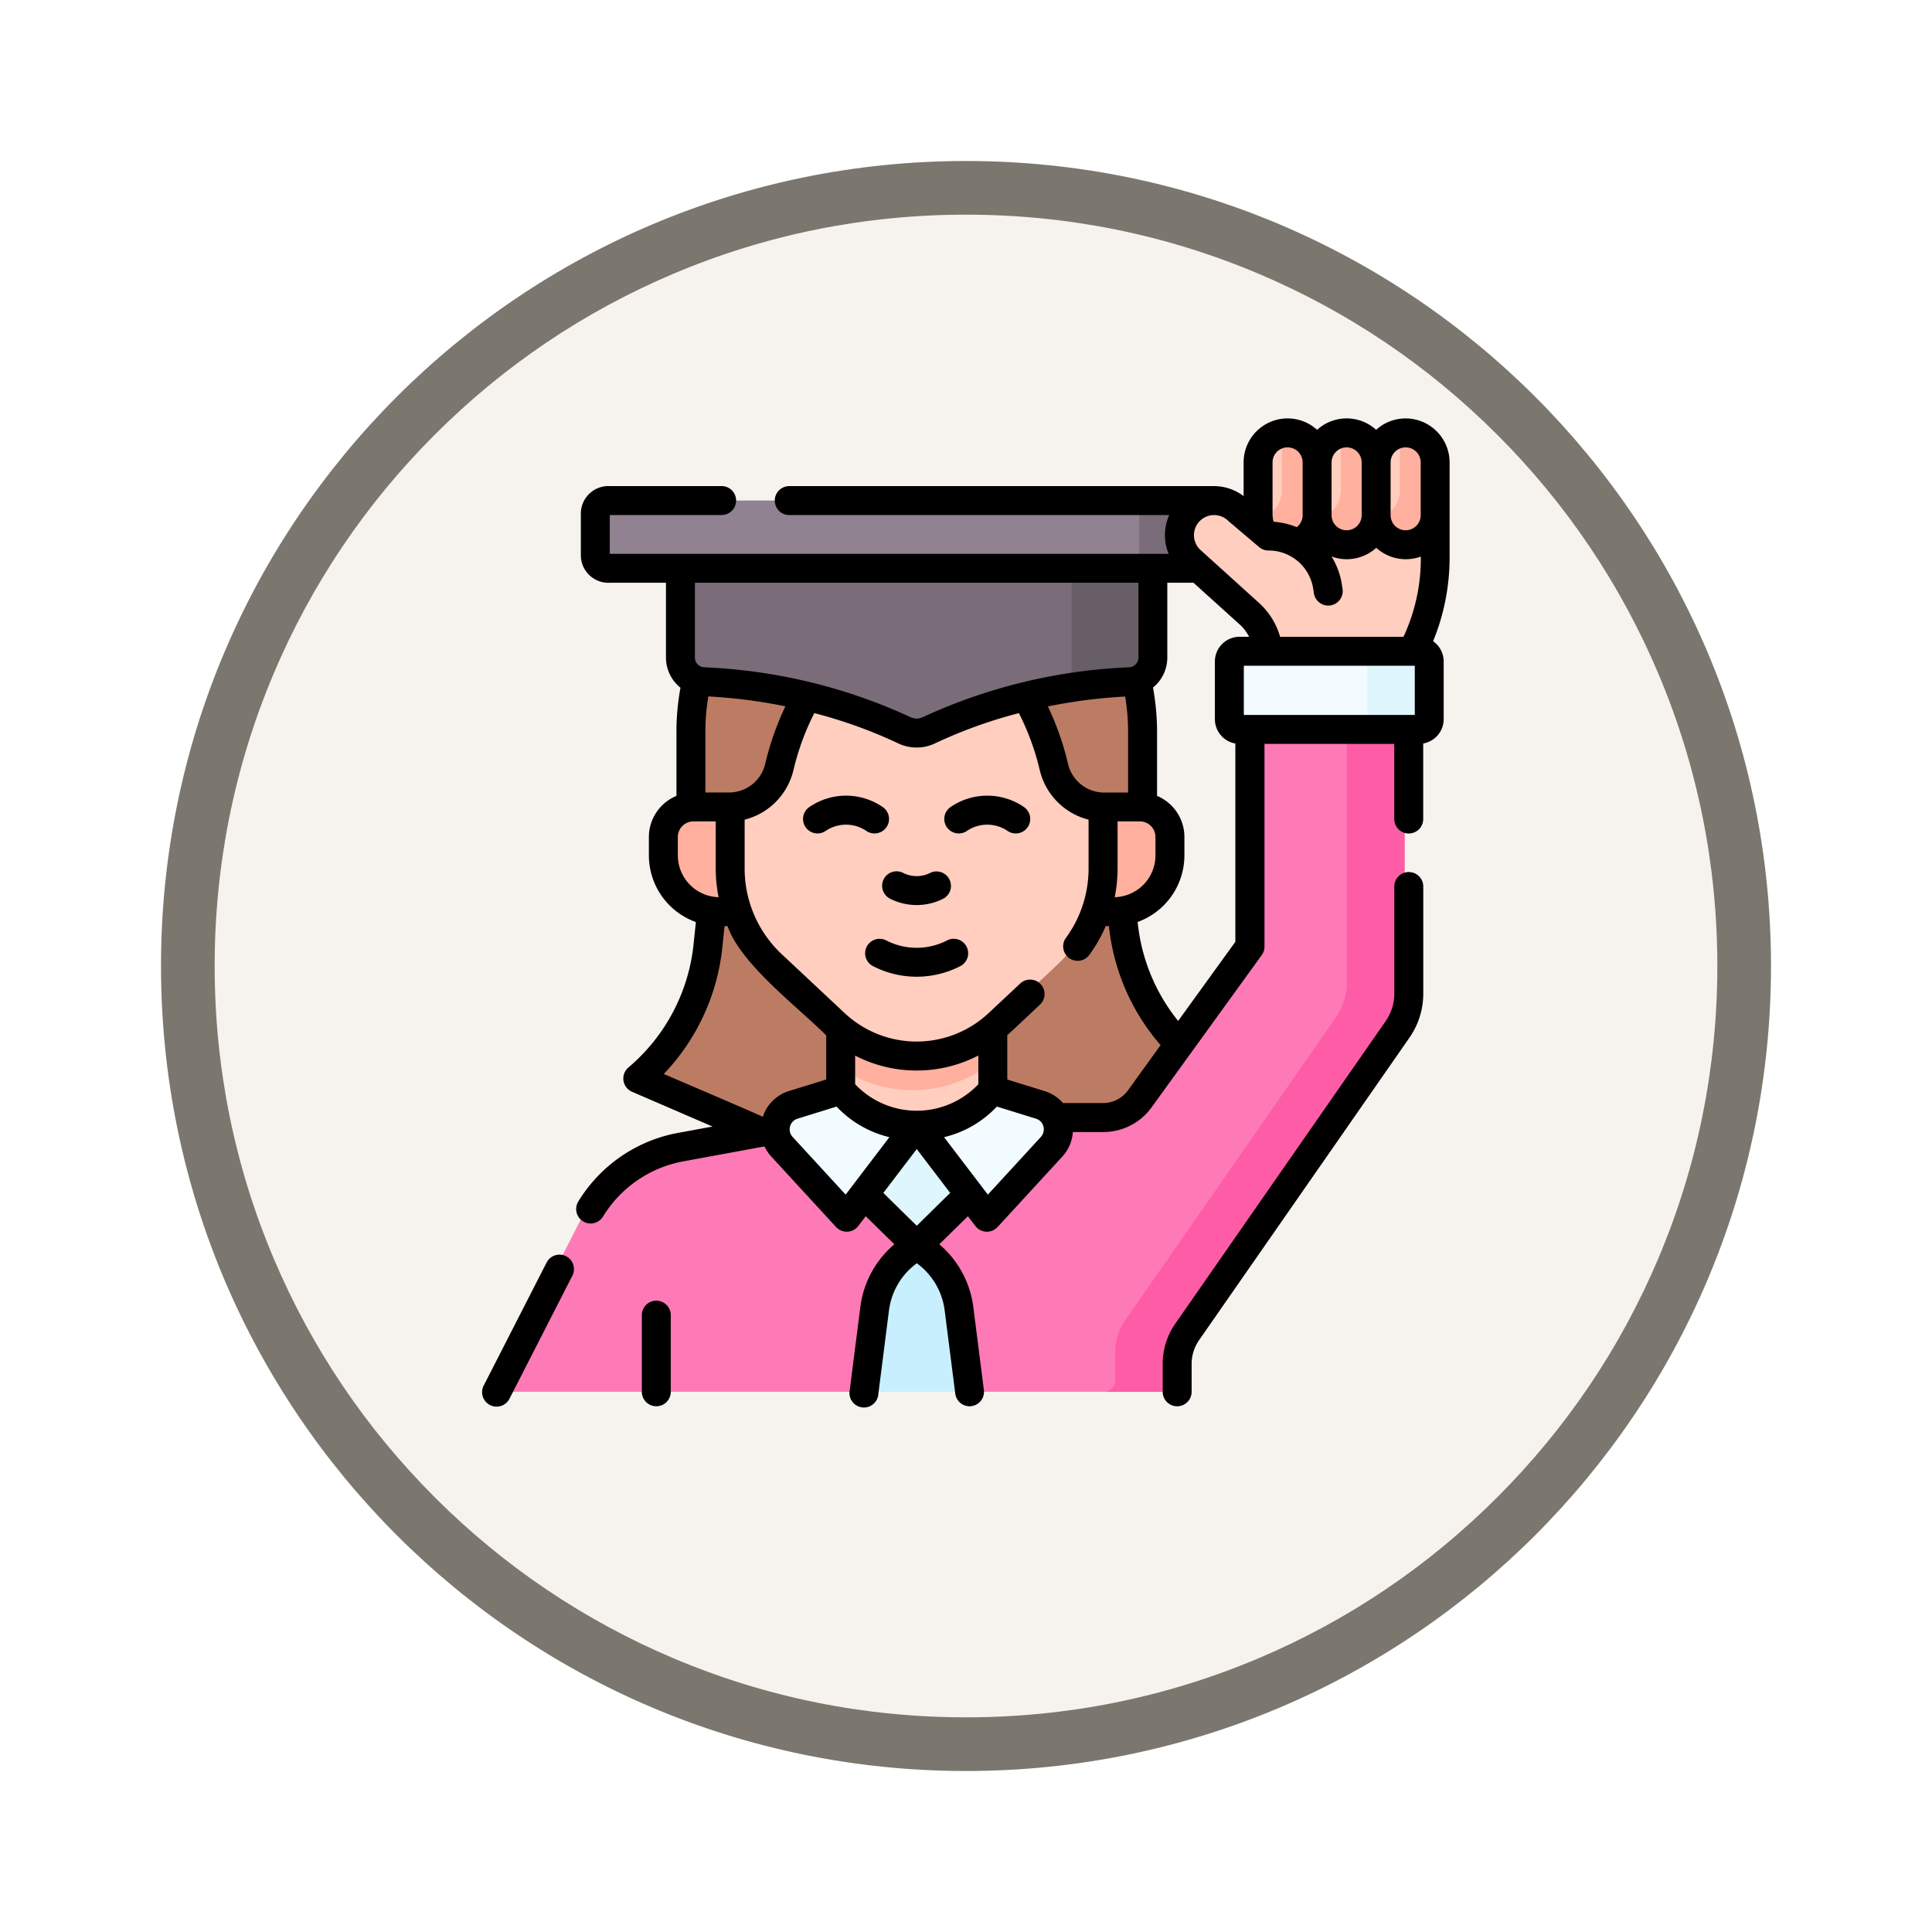 <svg xmlns="http://www.w3.org/2000/svg" xmlns:xlink="http://www.w3.org/1999/xlink" width="108" height="108" viewBox="0 0 108 108">
  <defs>
    <filter id="Path_904820" x="0" y="0" width="108" height="108" filterUnits="userSpaceOnUse">
      <feOffset dy="3" input="SourceAlpha"/>
      <feGaussianBlur stdDeviation="3" result="blur"/>
      <feFlood flood-opacity="0.161"/>
      <feComposite operator="in" in2="blur"/>
      <feComposite in="SourceGraphic"/>
    </filter>
  </defs>
  <g id="Group_1233130" data-name="Group 1233130" transform="translate(-619.97 -479.615)">
    <g id="Group_1233008" data-name="Group 1233008">
      <g id="Group_1228395" data-name="Group 1228395">
        <g id="Group_1228133" data-name="Group 1228133" transform="translate(628.97 485.615)">
          <g id="Group_1203794" data-name="Group 1203794">
            <g id="Group_1203639" data-name="Group 1203639">
              <g id="Group_1202437" data-name="Group 1202437">
                <g id="Group_1177315" data-name="Group 1177315">
                  <g id="Group_1173585" data-name="Group 1173585">
                    <g id="Group_1173428" data-name="Group 1173428" transform="translate(0 0)">
                      <g id="Group_1171958" data-name="Group 1171958">
                        <g id="Group_1167341" data-name="Group 1167341">
                          <g id="Group_1166792" data-name="Group 1166792">
                            <g transform="matrix(1, 0, 0, 1, -9, -6)" filter="url(#Path_904820)">
                              <g id="Path_904820-2" data-name="Path 904820" transform="translate(9 6)" fill="#f6f3ef">
                                <path d="M 45 88.5 C 39.127 88.5 33.43 87.35 28.068 85.082 C 22.889 82.891 18.236 79.755 14.241 75.759 C 10.245 71.764 7.109 67.111 4.918 61.932 C 2.65 56.57 1.5 50.873 1.5 45 C 1.5 39.127 2.65 33.43 4.918 28.068 C 7.109 22.889 10.245 18.236 14.241 14.241 C 18.236 10.245 22.889 7.109 28.068 4.918 C 33.43 2.65 39.127 1.5 45 1.5 C 50.873 1.5 56.57 2.65 61.932 4.918 C 67.111 7.109 71.764 10.245 75.759 14.241 C 79.755 18.236 82.891 22.889 85.082 28.068 C 87.35 33.43 88.5 39.127 88.5 45 C 88.5 50.873 87.35 56.57 85.082 61.932 C 82.891 67.111 79.755 71.764 75.759 75.759 C 71.764 79.755 67.111 82.891 61.932 85.082 C 56.57 87.35 50.873 88.5 45 88.5 Z" stroke="none"/>
                                <path d="M 45 3 C 39.329 3 33.829 4.11 28.653 6.299 C 23.652 8.415 19.16 11.443 15.302 15.302 C 11.443 19.16 8.415 23.652 6.299 28.653 C 4.11 33.829 3 39.329 3 45 C 3 50.671 4.11 56.171 6.299 61.347 C 8.415 66.348 11.443 70.84 15.302 74.698 C 19.16 78.557 23.652 81.585 28.653 83.701 C 33.829 85.89 39.329 87 45 87 C 50.671 87 56.171 85.89 61.347 83.701 C 66.348 81.585 70.84 78.557 74.698 74.698 C 78.557 70.84 81.585 66.348 83.701 61.347 C 85.89 56.171 87 50.671 87 45 C 87 39.329 85.89 33.829 83.701 28.653 C 81.585 23.652 78.557 19.16 74.698 15.302 C 70.84 11.443 66.348 8.415 61.347 6.299 C 56.171 4.11 50.671 3 45 3 M 45 -7.62939453125e-06 C 69.853 -7.62939453125e-06 90 20.147 90 45 C 90 69.853 69.853 90 45 90 C 20.147 90 -7.62939453125e-06 69.853 -7.62939453125e-06 45 C -7.62939453125e-06 20.147 20.147 -7.62939453125e-06 45 -7.62939453125e-06 Z" stroke="none" fill="#7b776f"/>
                              </g>
                            </g>
                          </g>
                        </g>
                      </g>
                    </g>
                  </g>
                </g>
              </g>
            </g>
          </g>
        </g>
      </g>
      <g id="motivacion_3_" data-name="motivacion (3)" transform="translate(641.614 503.005)">
        <g id="Group_1233006" data-name="Group 1233006" transform="translate(6.241 0.809)">
          <g id="Group_1233005" data-name="Group 1233005" transform="translate(0)">
            <path id="Path_1219534" data-name="Path 1219534" d="M115.063,224.521l.205,4.224a11.27,11.27,0,0,0,2.906,6.322l2.066,1.708-6.6,4.63-15.888.1-8.73-3.9a.663.663,0,0,1-.2-1.073,11.27,11.27,0,0,0,3.189-6.618l.585-4.4Z" transform="translate(-80.565 -201.115)" fill="#bc7c63"/>
            <g id="Group_1233004" data-name="Group 1233004">
              <g id="Group_1233000" data-name="Group 1233000">
                <g id="Group_1232999" data-name="Group 1232999">
                  <path id="Path_1219535" data-name="Path 1219535" d="M136.553,62.326H111.3V57.92a12.625,12.625,0,1,1,25.249,0Z" transform="translate(-100.795 -41.219)" fill="#bc7c63"/>
                  <g id="Group_1232996" data-name="Group 1232996" transform="translate(0 3.781)">
                    <g id="Group_1232995" data-name="Group 1232995">
                      <path id="Path_1219536" data-name="Path 1219536" d="M41.191,162.241h6.222a2.516,2.516,0,0,0,2.041-1.043l6.161-8.518V138.053h8.67v17.255a3.525,3.525,0,0,1-.631,2.013L51.9,174a3.142,3.142,0,0,0-.564,1.8v.911a.647.647,0,0,1-.647.647l-2.8.216H39.945L36.987,176.4l-2.946,1.175h-10.8l-.809-.748-.091.748H14.4a.54.54,0,0,1-.481-.785l4.572-8.944a7.475,7.475,0,0,1,5.3-3.95l9-1.655h8.395Z" transform="translate(-13.859 -127.754)" fill="#fe7ab6"/>
                      <g id="Group_1232993" data-name="Group 1232993" transform="translate(33.808 10.299)">
                        <path id="Path_1219537" data-name="Path 1219537" d="M340.929,138.054v16.608a3.525,3.525,0,0,1-.631,2.013l-11.754,16.9a3.142,3.142,0,0,0-.564,1.8v1.559a.647.647,0,0,1-.647.647h3.236a.647.647,0,0,0,.647-.647v-.911a3.142,3.142,0,0,1,.564-1.8l11.754-16.9a3.526,3.526,0,0,0,.631-2.013V138.054Z" transform="translate(-327.333 -138.054)" fill="#fe5ca7"/>
                      </g>
                      <path id="Path_1219538" data-name="Path 1219538" d="M195.568,248.862l2.271,9.344v5.326h-8.395v-5.319l2.12-9.351Z" transform="translate(-170.508 -226.612)" fill="#ffcebf"/>
                      <path id="Path_1219539" data-name="Path 1219539" d="M197.839,246v9.652a7.147,7.147,0,0,1-8.395.008V246Z" transform="translate(-170.507 -224.058)" fill="#ffb09e"/>
                      <path id="Path_1219540" data-name="Path 1219540" d="M100.163,207.2h22.028a3.145,3.145,0,0,0,3.145-3.145v-1.029a1.682,1.682,0,0,0-1.682-1.682H98.7a1.682,1.682,0,0,0-1.682,1.682v1.029A3.145,3.145,0,0,0,100.163,207.2Z" transform="translate(-88.049 -184.217)" fill="#ffb09e"/>
                      <path id="Path_1219541" data-name="Path 1219541" d="M149.751,103a13.183,13.183,0,0,0-7.672-9.372A13.183,13.183,0,0,0,134.407,103a2.9,2.9,0,0,1-2.752,2.245v3.445a7.371,7.371,0,0,0,2.332,5.381l3.514,3.292a6.694,6.694,0,0,0,9.154,0l3.514-3.292a7.371,7.371,0,0,0,2.332-5.381v-3.445A2.9,2.9,0,0,1,149.751,103Z" transform="translate(-118.951 -88.12)" fill="#ffcebf"/>
                      <path id="Path_1219542" data-name="Path 1219542" d="M131.744,60.1l.2,6.53a1.356,1.356,0,0,1-1.293,1.356,23.107,23.107,0,0,0-3.222.717,28.789,28.789,0,0,0-7.66,2.342,1.594,1.594,0,0,1-1.383,0,29.591,29.591,0,0,0-11.221-2.71,1.356,1.356,0,0,1-1.293-1.356V60.1Z" transform="translate(-95.946 -58.21)" fill="#7a6d79"/>
                      <g id="Group_1232994" data-name="Group 1232994" transform="translate(31.48 1.892)">
                        <path id="Path_1219543" data-name="Path 1219543" d="M306.283,60.1v7.521a1.358,1.358,0,0,1-.538,1.083,30.2,30.2,0,0,1,3.56-.369,1.356,1.356,0,0,0,1.293-1.356V60.1Z" transform="translate(-305.744 -60.102)" fill="#685e68"/>
                      </g>
                      <path id="Path_1219544" data-name="Path 1219544" d="M62.545,46.343a.737.737,0,0,1-.8-.659V43.218a.737.737,0,0,1,.8-.659H95.9a.737.737,0,0,1,.8.659v2.467a.737.737,0,0,1-.8.659H62.545Z" transform="translate(-56.584 -42.559)" fill="#918291"/>
                      <path id="Path_1219545" data-name="Path 1219545" d="M342.972,42.562l-4.566,0a.737.737,0,0,1,.8.659v2.467a.737.737,0,0,1-.8.659h4.315a.737.737,0,0,0,.8-.659V43.217C343.517,42.853,343.412,42.562,342.972,42.562Z" transform="translate(-303.404 -42.558)" fill="#7a6d79"/>
                    </g>
                  </g>
                  <g id="Group_1232998" data-name="Group 1232998" transform="translate(37.602)">
                    <g id="Group_1232997" data-name="Group 1232997">
                      <path id="Path_1219546" data-name="Path 1219546" d="M366.907,44.088l-1.135-.962a1.932,1.932,0,1,0-2.664,2.8l3.314,2.994a3.217,3.217,0,0,1,1.06,2.387h7.848a10.07,10.07,0,0,0,1.476-5.567V43.411l-7.149-.818Z" transform="translate(-362.508 -38.808)" fill="#ffcebf"/>
                      <path id="Path_1219547" data-name="Path 1219547" d="M403.3,9.15a1.649,1.649,0,0,1,1.65-1.65c.041,0,.082,0,.123,0,.693,0,1.238.75,1.238,1.62l-.026,2.742c0,.911-.34,1.388-1.251,1.388a1.139,1.139,0,0,1-.68-.03c-.429-.248-.964-.374-1.037-.885a1.658,1.658,0,0,1-.017-.237V9.15" transform="translate(-398.897 -7.5)" fill="#ffcebf"/>
                      <path id="Path_1219548" data-name="Path 1219548" d="M430.977,9.15a1.649,1.649,0,0,1,1.65-1.65c.041,0,.082,0,.123,0,.693,0,1.238.75,1.238,1.62l-.026,2.742c0,.911-.34,1.388-1.251,1.388a1.139,1.139,0,0,1-.68-.03c-.429-.248-.964-.374-1.037-.885a1.663,1.663,0,0,1-.017-.237l-.352-1.356Z" transform="translate(-423.278 -7.5)" fill="#ffcebf"/>
                      <path id="Path_1219549" data-name="Path 1219549" d="M460.6,9.15a1.649,1.649,0,0,1,1.65-1.65c.041,0,.082,0,.123,0,.693,0,1.238.75,1.238,1.62l-.026,2.742c0,.911-.34,1.388-1.251,1.388a1.139,1.139,0,0,1-.68-.03c-.429-.248-.964-.374-1.037-.885a1.663,1.663,0,0,1-.017-.237l-.47-1.476Z" transform="translate(-449.602 -7.5)" fill="#ffcebf"/>
                    </g>
                    <path id="Path_1219550" data-name="Path 1219550" d="M466.4,7.557v3.187a1.65,1.65,0,0,1-1.65,1.65c-.035,0-.071,0-.106,0a1.65,1.65,0,0,0,3.283-.237V9.2A1.649,1.649,0,0,0,466.4,7.557Z" transform="translate(-453.63 -7.551)" fill="#ffb09e"/>
                    <path id="Path_1219551" data-name="Path 1219551" d="M435.8,7.557v3.187a1.65,1.65,0,0,1-1.65,1.65c-.035,0-.071,0-.106,0a1.65,1.65,0,0,0,3.283-.237V9.2A1.649,1.649,0,0,0,435.8,7.557Z" transform="translate(-426.333 -7.551)" fill="#ffb09e"/>
                    <path id="Path_1219552" data-name="Path 1219552" d="M405.209,7.557v3.187a1.65,1.65,0,0,1-1.65,1.65c-.035,0-.071,0-.106,0a1.65,1.65,0,0,0,3.283-.237V9.2A1.649,1.649,0,0,0,405.209,7.557Z" transform="translate(-399.037 -7.551)" fill="#ffb09e"/>
                  </g>
                  <path id="Path_1219553" data-name="Path 1219553" d="M400.791,120.863l-2.8-.216h-7.01a.572.572,0,0,0-.572.572v3.227a.572.572,0,0,0,.572.572h7.01l2.8-.216a.572.572,0,0,0,.572-.572v-2.8A.572.572,0,0,0,400.791,120.863Z" transform="translate(-349.794 -108.444)" fill="#f2fbff"/>
                  <path id="Path_1219554" data-name="Path 1219554" d="M461.947,120.647h-3.236a.572.572,0,0,1,.572.572v3.227a.572.572,0,0,1-.572.572h3.236a.572.572,0,0,0,.572-.572v-3.227A.572.572,0,0,0,461.947,120.647Z" transform="translate(-410.734 -108.444)" fill="#dff6fd"/>
                </g>
              </g>
              <g id="Group_1233003" data-name="Group 1233003" transform="translate(15.219 36.741)">
                <path id="Path_1219555" data-name="Path 1219555" d="M197.061,368.989l-4.155,4.086-4.286-4.214,4.286-2.543Z" transform="translate(-184.991 -364.36)" fill="#dff6fd"/>
                <g id="Group_1233001" data-name="Group 1233001" transform="translate(7.915 0)">
                  <path id="Path_1219556" data-name="Path 1219556" d="M235.9,351.324l-3.271,3.559a.431.431,0,0,1-.661-.03l-3.6-4.73a5.157,5.157,0,0,0,4.253-1.958l2.653.822A1.432,1.432,0,0,1,235.9,351.324Z" transform="translate(-228.359 -348.164)" fill="#f2fbff"/>
                </g>
                <g id="Group_1233002" data-name="Group 1233002">
                  <path id="Path_1219557" data-name="Path 1219557" d="M155.348,351.323l3.271,3.559a.432.432,0,0,0,.661-.03l3.6-4.73a5.157,5.157,0,0,1-4.253-1.958l-2.653.822A1.432,1.432,0,0,0,155.348,351.323Z" transform="translate(-154.97 -348.163)" fill="#f2fbff"/>
                </g>
                <path id="Path_1219558" data-name="Path 1219558" d="M206.9,437.119l-.593-4.658a4.666,4.666,0,0,0-2.359-3.488,4.665,4.665,0,0,0-2.359,3.488l-.593,4.658Z" transform="translate(-196.029 -420.258)" fill="#c8effe"/>
              </g>
            </g>
          </g>
        </g>
        <g id="Group_1233007" data-name="Group 1233007" transform="translate(5.32)">
          <path id="Path_1219559" data-name="Path 1219559" d="M100.337,0a2.449,2.449,0,0,0-1.65.637,2.454,2.454,0,0,0-3.3,0,2.457,2.457,0,0,0-4.108,1.821V4.342a2.753,2.753,0,0,0-1.657-.558H65.879a.809.809,0,1,0,0,1.618H87.12a2.752,2.752,0,0,0-.034,2.167H55.848V5.4H62.1a.809.809,0,0,0,0-1.618H55.836A1.543,1.543,0,0,0,54.23,5.252V7.719a1.543,1.543,0,0,0,1.606,1.468h3.152v4.177a2.161,2.161,0,0,0,.811,1.691,13.545,13.545,0,0,0-.225,2.457V21.1a2.494,2.494,0,0,0-1.541,2.3v1.029a3.961,3.961,0,0,0,2.627,3.724l-.143,1.369a10.426,10.426,0,0,1-3.626,6.759.809.809,0,0,0,.2,1.36l4.5,1.943-1.929.355a8.288,8.288,0,0,0-5.575,3.836.809.809,0,1,0,1.382.842,6.668,6.668,0,0,1,4.486-3.086l4.54-.835a2.249,2.249,0,0,0,.379.564L68.495,45.2a.809.809,0,0,0,.6.262h.037a.809.809,0,0,0,.606-.318l.417-.547,1.6,1.57a5.5,5.5,0,0,0-1.9,3.49l-.593,4.658a.809.809,0,1,0,1.6.2l.593-4.658a3.873,3.873,0,0,1,1.556-2.631,3.873,3.873,0,0,1,1.556,2.631l.593,4.658a.809.809,0,0,0,.8.707.836.836,0,0,0,.1-.007.809.809,0,0,0,.7-.9l-.593-4.658a5.5,5.5,0,0,0-1.9-3.49l1.6-1.57.417.547a.809.809,0,0,0,.606.318h.037a.809.809,0,0,0,.6-.262l3.619-3.938a2.23,2.23,0,0,0,.587-1.37h1.7a3.336,3.336,0,0,0,2.7-1.377l6.16-8.517a.809.809,0,0,0,.153-.474V18.194H99.7v4.2a.809.809,0,1,0,1.618,0V18.172a1.382,1.382,0,0,0,1.145-1.359V13.587a1.379,1.379,0,0,0-.592-1.132,12.335,12.335,0,0,0,.923-4.716V2.458A2.462,2.462,0,0,0,100.337,0ZM91.291,16.577V13.824h9.557v2.753Zm2.027-4.371a4.045,4.045,0,0,0-1.172-1.887l-3.3-2.986a1.123,1.123,0,0,1-.033-1.582,1.13,1.13,0,0,1,1.623-.009l1.71,1.45a.809.809,0,0,0,.523.192,2.518,2.518,0,0,1,2.5,2.139l.04.254a.809.809,0,0,0,1.6-.25l-.04-.254a4.169,4.169,0,0,0-.575-1.555,2.455,2.455,0,0,0,2.5-.485,2.456,2.456,0,0,0,2.491.489v.011a10.37,10.37,0,0,1-.968,4.473H93.318Zm7.019-10.588a.842.842,0,0,1,.841.841V5.411a.841.841,0,1,1-1.682,0V2.459A.842.842,0,0,1,100.337,1.618Zm-3.3,0a.842.842,0,0,1,.841.841V5.411a.841.841,0,1,1-1.682,0V2.459A.842.842,0,0,1,97.038,1.618Zm-3.3,0a.842.842,0,0,1,.841.841V5.411a.835.835,0,0,1-.33.667,4.157,4.157,0,0,0-1.276-.3l-.027-.023a2.548,2.548,0,0,1-.049-.344V2.459a.842.842,0,0,1,.841-.841Zm-9.08,13.926a11.935,11.935,0,0,1,.164,1.969v3.4H83.415a2.077,2.077,0,0,1-1.956-1.623A15.886,15.886,0,0,0,80.337,16.1a29.552,29.552,0,0,1,4.321-.553Zm-.584,11.219a8.189,8.189,0,0,0,.16-1.6V22.526h1.245a.874.874,0,0,1,.873.873v1.029a2.339,2.339,0,0,1-2.277,2.335ZM85.4,9.187v4.177a.545.545,0,0,1-.519.548A30.488,30.488,0,0,0,73.342,16.7a.783.783,0,0,1-.682,0,30.485,30.485,0,0,0-11.535-2.788.545.545,0,0,1-.519-.548V9.187ZM62.587,20.909H61.192v-3.4a11.94,11.94,0,0,1,.164-1.968,29.573,29.573,0,0,1,4.309.553,15.822,15.822,0,0,0-1.123,3.188A2.077,2.077,0,0,1,62.587,20.909Zm-2.936,3.519V23.4a.874.874,0,0,1,.873-.873H61.77v2.636a8.19,8.19,0,0,0,.16,1.6,2.339,2.339,0,0,1-2.278-2.335ZM64.4,39.044c-.1-.08-5.415-2.339-5.533-2.4A12.044,12.044,0,0,0,62.125,29.7l.138-1.318h.167c.749,2.144,3.964,4.544,5.515,6.109v2.464l-2.084.646A2.228,2.228,0,0,0,64.4,39.044ZM76.451,37.22a4.746,4.746,0,0,1-6.888,0v-1.6a7.507,7.507,0,0,0,6.888-.006Zm-7.419,6.17-2.966-3.227a.623.623,0,0,1,.274-1.017l2.185-.678a5.936,5.936,0,0,0,2.953,1.71Zm3.975,1.741-1.868-1.837,1.868-2.451,1.868,2.451Zm6.941-4.968L76.982,43.39l-2.448-3.212a5.938,5.938,0,0,0,2.953-1.71l2.185.677a.623.623,0,0,1,.274,1.017Zm4.864-2.6a1.714,1.714,0,0,1-1.385.708H81.18a2.235,2.235,0,0,0-1.028-.669l-2.084-.646V34.48c.122-.106,1.724-1.615,1.828-1.71a.809.809,0,1,0-1.106-1.181l-1.767,1.654a5.884,5.884,0,0,1-8.046,0l-3.515-3.291a6.561,6.561,0,0,1-2.076-4.792V22.43a3.753,3.753,0,0,0,2.729-2.771,14.121,14.121,0,0,1,1.166-3.185,26.572,26.572,0,0,1,4.677,1.685,2.393,2.393,0,0,0,2.083,0,26.559,26.559,0,0,1,4.676-1.685,14.166,14.166,0,0,1,1.166,3.186,3.752,3.752,0,0,0,2.729,2.77v2.732a6.584,6.584,0,0,1-.751,3.051,6.666,6.666,0,0,1-.506.812.809.809,0,1,0,1.308.952,8.3,8.3,0,0,0,.629-1.01q.151-.286.277-.585h.182a12.017,12.017,0,0,0,2.887,6.651Zm2.807-3.881a10.428,10.428,0,0,1-2.263-5.534,3.961,3.961,0,0,0,2.613-3.72V23.4a2.494,2.494,0,0,0-1.529-2.3V17.512a13.545,13.545,0,0,0-.227-2.465,2.161,2.161,0,0,0,.8-1.683V9.187h1.465l2.582,2.332a2.411,2.411,0,0,1,.525.687h-.531a1.383,1.383,0,0,0-1.381,1.381v3.227a1.382,1.382,0,0,0,1.144,1.359V29.257Z" transform="translate(-48.724)"/>
          <path id="Path_1219560" data-name="Path 1219560" d="M371.7,235.11a.809.809,0,0,0-.809.809v5.98a2.7,2.7,0,0,1-.486,1.551l-11.753,16.9a3.931,3.931,0,0,0-.709,2.258v1.558a.809.809,0,0,0,1.618,0v-1.558a2.322,2.322,0,0,1,.419-1.334l11.754-16.9a4.314,4.314,0,0,0,.776-2.474v-5.98a.809.809,0,0,0-.809-.809Z" transform="translate(-319.912 -209.753)"/>
          <path id="Path_1219561" data-name="Path 1219561" d="M10,433.516a.809.809,0,0,0-1.088.352l-3.505,6.856a.809.809,0,1,0,1.44.736l3.505-6.856A.809.809,0,0,0,10,433.516Z" transform="translate(-5.32 -386.682)"/>
          <path id="Path_1219562" data-name="Path 1219562" d="M212.6,235.182a.809.809,0,0,0,.353,1.088,3.291,3.291,0,0,0,2.98,0,.809.809,0,0,0-.735-1.441,1.669,1.669,0,0,1-1.511,0A.809.809,0,0,0,212.6,235.182Z" transform="translate(-190.164 -209.424)"/>
          <path id="Path_1219563" data-name="Path 1219563" d="M208.475,269.926a3.71,3.71,0,0,1-3.36,0,.809.809,0,1,0-.734,1.441,5.334,5.334,0,0,0,4.829,0,.809.809,0,1,0-.734-1.441Z" transform="translate(-182.518 -240.736)"/>
          <path id="Path_1219564" data-name="Path 1219564" d="M175.536,197.646a.809.809,0,0,0,.444-1.486,3.626,3.626,0,0,0-4.074,0,.809.809,0,0,0,.886,1.354,2.025,2.025,0,0,1,2.3,0A.8.8,0,0,0,175.536,197.646Z" transform="translate(-153.613 -174.446)"/>
          <path id="Path_1219565" data-name="Path 1219565" d="M249.184,196.161a3.626,3.626,0,0,0-4.074,0,.809.809,0,0,0,.886,1.354,2.025,2.025,0,0,1,2.3,0,.809.809,0,1,0,.886-1.354Z" transform="translate(-218.922 -174.447)"/>
          <path id="Path_1219566" data-name="Path 1219566" d="M88.811,457.29A.809.809,0,0,0,88,458.1v4.283a.809.809,0,1,0,1.618,0V458.1A.809.809,0,0,0,88.811,457.29Z" transform="translate(-79.085 -407.971)"/>
        </g>
      </g>
    </g>
  </g>
</svg>
